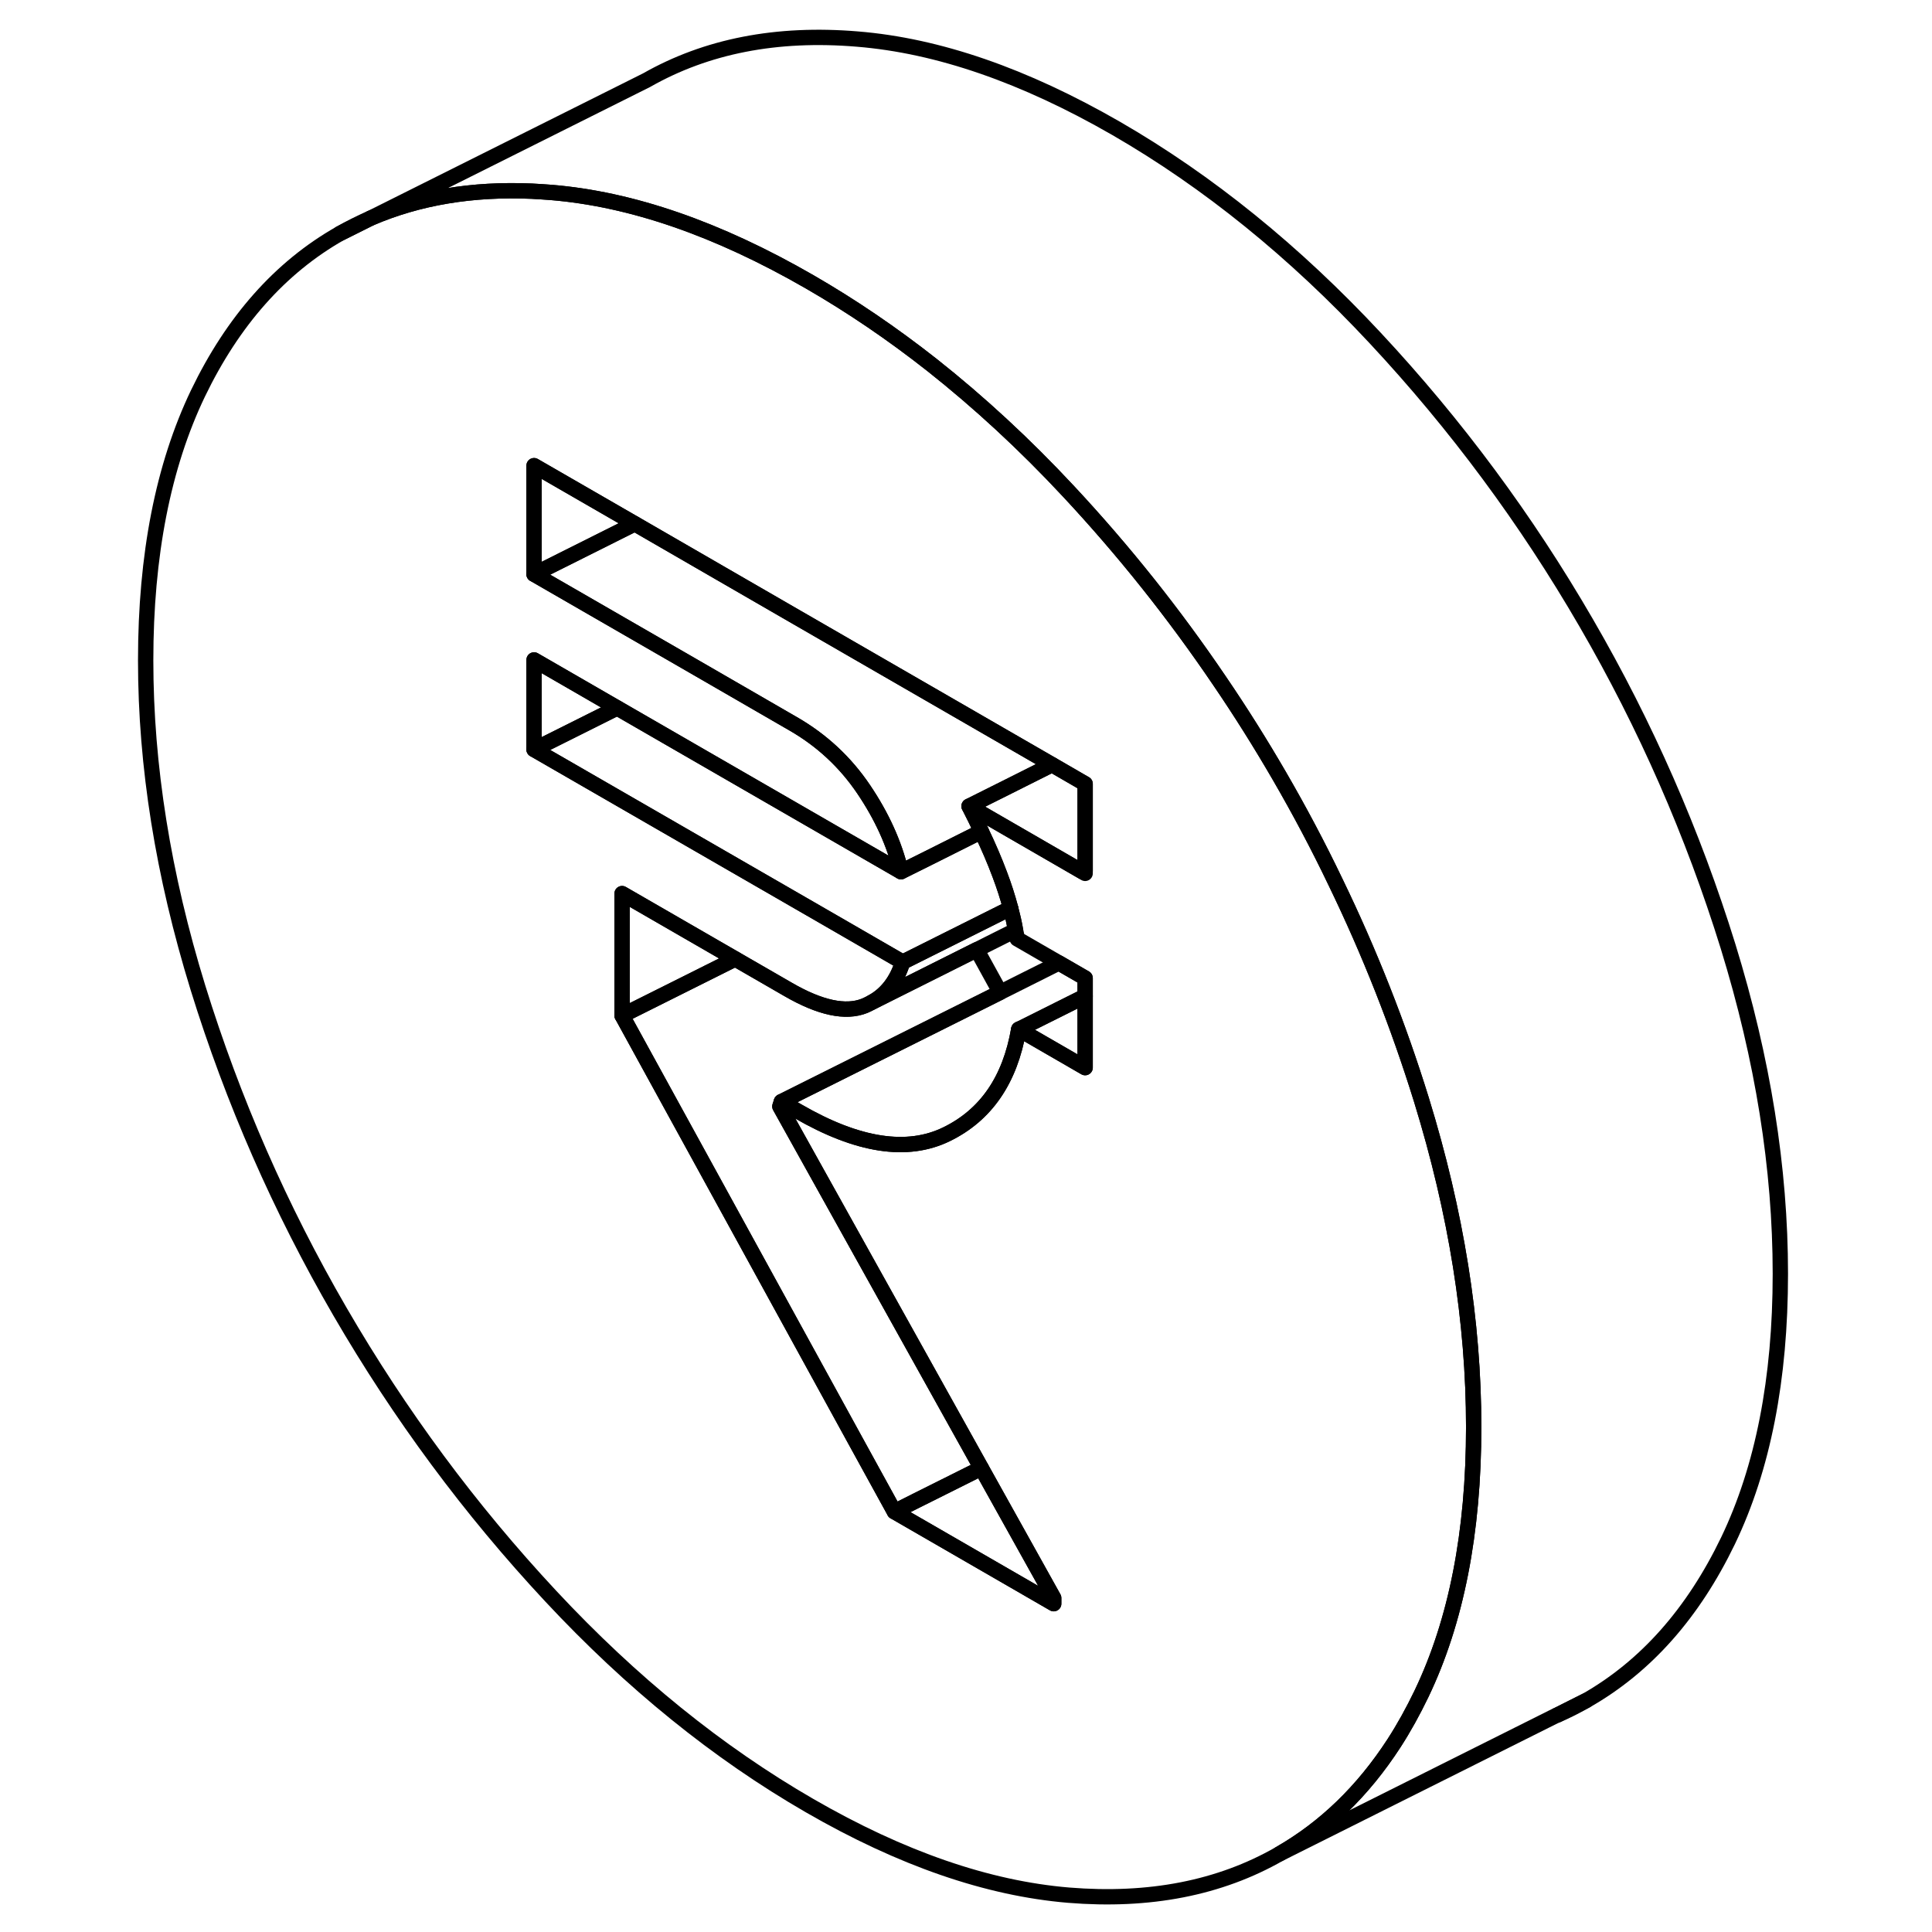 <svg width="24" height="24" viewBox="0 0 111 126" fill="none" xmlns="http://www.w3.org/2000/svg" stroke-width="1px" stroke-linecap="round" stroke-linejoin="round">
    <path d="M14.67 15.229L16.67 14.229C15.99 14.528 15.32 14.858 14.67 15.229Z" stroke="currentColor" stroke-linejoin="round"/>
    <path d="M94.05 111.858C94.7 111.578 95.33 111.258 95.94 110.908L94.05 111.858ZM59.03 67.088L58.94 67.128L59.1 67.218L59.03 67.088ZM27.33 43.038V48.878L32.75 46.168L27.33 43.038Z" stroke="currentColor" stroke-linejoin="round"/>
    <path d="M85.2 71.719C83.69 66.849 81.82 62.108 79.59 57.508C78.47 55.168 77.25 52.868 75.94 50.608C74.71 48.489 73.41 46.418 72.04 44.408C69.08 40.038 65.8 35.918 62.19 32.048C59.33 28.978 56.36 26.238 53.29 23.808C50.7 21.768 48.04 19.959 45.3 18.378C39.31 14.928 33.69 12.978 28.42 12.548C28 12.518 27.59 12.489 27.19 12.469C23.29 12.299 19.79 12.889 16.67 14.229L14.67 15.229C10.77 17.448 7.69 20.928 5.41 25.658C3.14 30.398 2 36.199 2 43.069C2 49.938 3.14 57.058 5.41 64.418C7.69 71.778 10.77 78.818 14.67 85.538C18.57 92.258 23.15 98.448 28.42 104.098C33.69 109.748 39.31 114.298 45.3 117.758C51.29 121.218 56.92 123.158 62.19 123.598C67.46 124.028 72.04 123.138 75.94 120.908C78.9 119.218 81.39 116.808 83.42 113.678C84.06 112.688 84.65 111.618 85.2 110.478C87.47 105.748 88.61 99.948 88.61 93.069C88.61 86.189 87.47 79.079 85.2 71.719ZM63.27 56.959L63.12 56.868L57.6 53.678L55.7 52.578C55.99 53.139 56.26 53.688 56.5 54.228C56.96 55.188 57.36 56.118 57.7 57.028C57.98 57.768 58.22 58.508 58.41 59.228C58.54 59.718 58.65 60.198 58.73 60.668C58.78 60.858 58.81 61.038 58.84 61.228L61.56 62.798L61.8 62.938L63.27 63.788V69.629L59.1 67.219L58.94 67.129C58.37 70.439 56.8 72.719 54.24 73.969C51.67 75.228 48.44 74.728 44.55 72.478L43.7 71.989L43.46 71.849L43.36 72.158L56.5 95.749L61.22 104.218V104.588L57.36 102.358L50.83 98.588L48.28 93.948L33.07 66.228V58.278L40.45 62.538L43.9 64.528C45.99 65.738 47.65 66.088 48.88 65.599C49.02 65.538 49.15 65.478 49.28 65.408L49.33 65.379L49.37 65.359C50.33 64.829 50.99 63.959 51.37 62.748L46.11 59.709L27.33 48.879V43.038L32.75 46.168L51.26 56.849C50.83 55.029 50.01 53.228 48.82 51.468C47.63 49.709 46.1 48.279 44.22 47.199L37.94 43.569L27.33 37.449V30.369L33.9 34.158L44.51 40.288L61.11 49.868L63.01 50.968L63.27 51.118V56.959Z" stroke="currentColor" stroke-linejoin="round"/>
    <path d="M58.73 60.669L56.2 61.938L49.37 65.359C50.33 64.829 50.99 63.959 51.37 62.748L55.51 60.678L58.41 59.228C58.54 59.718 58.65 60.199 58.73 60.669Z" stroke="currentColor" stroke-linejoin="round"/>
    <path d="M63.27 51.118V56.798L63.12 56.868L57.6 53.678L55.7 52.578L58.28 51.288L61.11 49.868L63.01 50.968L63.27 51.118Z" stroke="currentColor" stroke-linejoin="round"/>
    <path d="M63.27 64.968V69.628L59.1 67.218L59.03 67.088L63.27 64.968Z" stroke="currentColor" stroke-linejoin="round"/>
    <path d="M63.27 63.788V64.968L59.03 67.088L58.94 67.128C58.37 70.438 56.8 72.718 54.24 73.968C51.67 75.228 48.44 74.728 44.55 72.478L43.7 71.988L43.46 71.848L57.73 64.718L61.56 62.798L61.8 62.938L63.27 63.788Z" stroke="currentColor" stroke-linejoin="round"/>
    <path d="M61.22 104.219V104.589L57.36 102.359L50.83 98.588L52.2 97.898L56.5 95.749L61.22 104.219Z" stroke="currentColor" stroke-linejoin="round"/>
    <path d="M43.36 72.158L56.5 95.749L52.2 97.898L50.83 98.588L48.28 93.948L33.07 66.228L40.45 62.538L43.9 64.528C45.99 65.738 47.65 66.088 48.88 65.599C49.02 65.538 49.15 65.478 49.28 65.408L49.33 65.379L49.37 65.359L56.2 61.938L57.73 64.719L43.46 71.849L43.36 72.158Z" stroke="currentColor" stroke-linejoin="round"/>
    <path d="M40.45 62.538L33.07 66.228V58.278L40.45 62.538Z" stroke="currentColor" stroke-linejoin="round"/>
    <path d="M58.41 59.228L55.51 60.678L51.37 62.748L46.11 59.709L27.33 48.879L32.75 46.169L51.26 56.849L53.07 55.949L56.5 54.228C56.96 55.188 57.36 56.118 57.7 57.028C57.98 57.768 58.22 58.508 58.41 59.228Z" stroke="currentColor" stroke-linejoin="round"/>
    <path d="M33.9 34.158L27.33 37.448V30.368L33.9 34.158Z" stroke="currentColor" stroke-linejoin="round"/>
    <path d="M58.28 51.288L55.7 52.578C55.99 53.138 56.26 53.688 56.5 54.228L53.07 55.948L51.26 56.848C50.83 55.028 50.01 53.228 48.82 51.468C47.63 49.708 46.1 48.278 44.22 47.198L37.94 43.568L27.33 37.448L33.9 34.158L44.51 40.288L61.11 49.868L58.28 51.288Z" stroke="currentColor" stroke-linejoin="round"/>
    <path d="M108.61 83.068C108.61 89.948 107.47 95.748 105.2 100.478C102.92 105.208 99.84 108.688 95.94 110.908L94.05 111.858L93.99 111.878L75.94 120.908C78.9 119.218 81.39 116.808 83.42 113.678C84.06 112.688 84.65 111.618 85.2 110.478C87.47 105.748 88.61 99.948 88.61 93.068C88.61 86.188 87.47 79.078 85.2 71.718C83.69 66.848 81.82 62.108 79.59 57.508C78.47 55.168 77.25 52.868 75.94 50.608C74.71 48.488 73.41 46.418 72.04 44.408C69.08 40.038 65.8 35.918 62.19 32.048C59.33 28.978 56.36 26.238 53.29 23.808C50.7 21.768 48.04 19.959 45.3 18.378C39.31 14.928 33.69 12.978 28.42 12.548C28 12.518 27.59 12.488 27.19 12.468C23.29 12.298 19.79 12.888 16.67 14.228L34.67 5.228C38.57 3.008 43.15 2.108 48.42 2.548C53.69 2.978 59.31 4.928 65.3 8.378C71.29 11.838 76.92 16.398 82.19 22.048C87.46 27.698 92.04 33.878 95.94 40.608C99.84 47.328 102.92 54.368 105.2 61.718C107.47 69.078 108.61 76.198 108.61 83.068Z" stroke="currentColor" stroke-linejoin="round"/>
</svg>